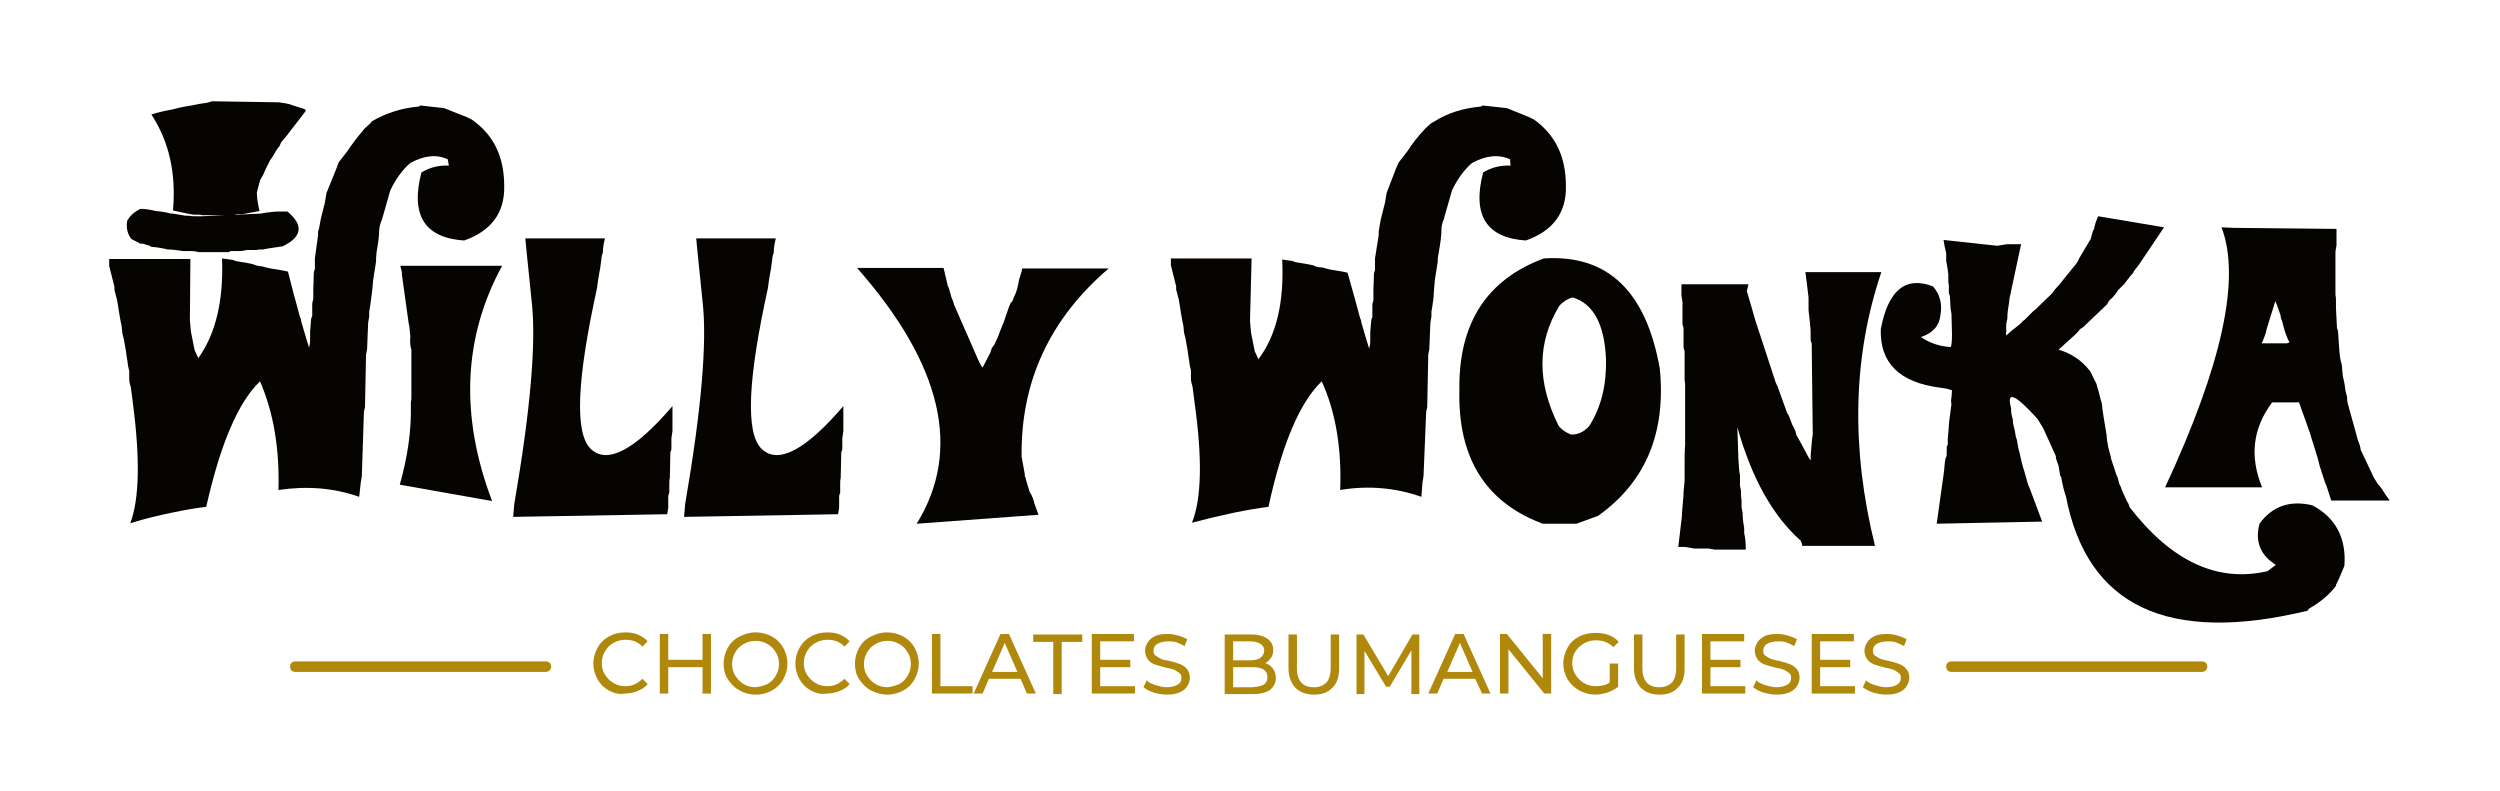 <?xml version="1.0" encoding="utf-8"?>
<!-- Generator: Adobe Illustrator 22.0.1, SVG Export Plug-In . SVG Version: 6.00 Build 0)  -->
<svg version="1.1" id="Capa_1" xmlns="http://www.w3.org/2000/svg" xmlns:xlink="http://www.w3.org/1999/xlink" x="0px" y="0px"
	 viewBox="0 0 474 150" style="enable-background:new 0 0 474 150;" xml:space="preserve">
<style type="text/css">
	.st0{fill:#EFB810;}
	.st1{fill:#B0880C;}
	.st2{fill:#050400;}
</style>
<rect x="601" y="102" class="st0" width="34.5" height="34.5"/>
<rect x="601" y="173" class="st1" width="34.5" height="34.5"/>
<rect x="601" y="234.3" class="st2" width="34.5" height="34.5"/>
<g>
	<g>
		<path class="st2" d="M79.4,20.2l0.3-0.2l4.5,0.5l4.3,1.7l1,0.5c4.1,2.9,6.1,7,6.1,12.6c0.1,5.1-2.5,8.5-7.6,10.3
			c-7.5-0.5-10.2-4.8-8.1-12.9c1.5-0.9,3.2-1.4,5.2-1.3l-0.2-1.2c-2.2-1-4.5-0.7-7.1,0.7c-1.4,1.2-2.7,2.9-3.8,5.2l-1.6,5.6
			c-0.2,0.4-0.4,1-0.5,1.8c0,1.2-0.2,2.6-0.5,4.3L71.3,49v0.6L71,51.5c-0.1,0.4-0.1,0.8-0.2,1.3c-0.1,0.5-0.1,1.2-0.2,2l-0.2,1.6
			l-0.2,1.5l-0.2,1.2V60l-0.2,1.2l-0.2,5l-0.2,1l-0.2,10l-0.2,0.9l-0.4,12.2l-0.2,1.2l-0.3,2.7c-4.8-1.7-9.9-2.1-15.3-1.3
			c0.2-7.8-0.9-14.6-3.5-20.6c-4.1,3.9-7.5,11.8-10.2,23.8c-1.9,0.2-4.1,0.6-6.5,1.1c-2.4,0.5-5,1.1-7.9,2c1.7-4.5,1.9-12,0.5-22.7
			l-0.2-1.6l-0.2-1.5l-0.2-0.7c-0.1-0.4-0.1-0.7-0.1-1.1c0-0.4,0-0.8,0-1.3l-0.2-0.8c-0.1-0.8-0.2-1.5-0.3-2
			c-0.1-0.5-0.1-1.1-0.3-1.9l-0.2-1.2l-0.3-1.2c-0.1-0.8-0.1-1.5-0.3-2.1c-0.1-0.6-0.2-1.2-0.3-1.7l-0.2-1.3l-0.2-1.2l-0.5-1.9v-0.6
			l-1-4v-1.3h15.4L36,60.7l0.2,2.2l0.7,3.5l0.7,1.5c3.3-4.6,4.8-10.9,4.5-18.9l2.1,0.3l0.5,0.2l2.4,0.4c0.5,0.1,1,0.2,1.4,0.4
			c0.4,0.1,0.8,0.2,1.2,0.2l0.7,0.2l0.9,0.2l2.4,0.4l0.9,0.2l1.1,4.3l0.2,0.7l1,3.7c0.1,0.1,0.2,0.4,0.2,0.7l1,3.4l0.5,1.6
			c0.1-0.4,0.2-0.9,0.2-1.4c0-0.5,0-1.1,0-1.7l0.2-2.4l0.2-0.5v-2.4l0.2-0.8c0-0.4,0-1,0-1.9c0-0.8,0.1-1.9,0.1-3.2l0.2-0.6V49
			l0.6-4.4v-0.7l0.2-0.6l0.3-1.7l0.3-1.2l0.2-0.8l0.3-1.2l0.3-1.8l1.9-4.7l0.4-1.1l1.7-2.2c0.8-1.2,1.9-2.7,3.3-4.3l1-0.9l0.3-0.4
			C73.1,21.5,76,20.5,79.4,20.2z M24.1,41.9c0.6-1.1,1.5-1.8,2.5-2.3c0.8,0,1.7,0.1,2.9,0.4c1.2,0.1,2.2,0.3,2.9,0.5h0.4l2.4,0.4
			h0.7c0.3,0.1,0.7,0.1,1.1,0.1c0.4,0,0.8,0,1.3,0l11.1-0.5l1.2-0.2c0.8-0.1,1.6-0.2,2.2-0.2c0.7,0,1.2,0,1.7,0
			c3.1,2.6,2.8,4.8-0.9,6.6l-2.7,0.4l-1,0.2h-0.7l-0.6,0.1h-1.8c-0.4,0.1-0.9,0.2-1.4,0.2c-0.5,0-1.1,0-1.7,0l-0.3,0.2h-5.7
			c-0.5-0.1-0.9-0.2-1.4-0.2c-0.5,0-1,0-1.6,0c-1.2-0.2-2.2-0.3-2.9-0.3c-0.8-0.2-1.8-0.4-3.1-0.5l-0.3-0.2l-1.3-0.4h-0.5l-1.7-0.9
			C24.2,44.4,23.9,43.3,24.1,41.9z M39.6,19.4l0.6-0.2l12.7,0.2c0.4,0.1,0.8,0.1,1.3,0.2c0.5,0.1,0.9,0.2,1.4,0.4l2.2,0.7L58,21
			l-3.7,4.8l-1,1.2l-0.3,0.7c-0.4,0.4-0.8,1.1-1.3,2l-0.5,0.7l-0.9,1.8c-0.2,0.4-0.3,0.8-0.5,1.1c-0.2,0.3-0.3,0.6-0.5,0.9l-0.6,2.3
			c0,1.1,0.2,2.2,0.5,3.5l-1,0.2l-1.1,0.2L46,40.6h-1.1l-0.7,0.2h-5.9c-0.2-0.1-0.5-0.1-0.7-0.1c-0.3,0-0.6,0-0.9,0
			c-0.8-0.1-1.4-0.3-2.1-0.4c-0.6-0.1-1.2-0.3-1.8-0.4c0.6-7-0.7-13-4.1-18.2c1-0.3,2.1-0.6,3.2-0.8c0.7-0.1,1.4-0.3,2.2-0.5l1-0.2
			l1.2-0.2l1-0.2C38.1,19.6,38.9,19.6,39.6,19.4z"/>
		<path class="st2" d="M76.2,51.6l-0.3-1.2h19.3c-7.4,13.6-8,28.5-1.9,44.6l-17.5-3.1c1.5-5.3,2.2-10.3,2.1-14.9v-0.7
			c0.1-0.4,0.1-0.7,0.1-1.1c0-0.4,0-0.8,0-1.2v-7.7c-0.2-0.5-0.3-1.4-0.2-2.5l-0.2-2l-0.1-0.4l-1.2-8.6L76.2,52V51.6z"/>
		<path class="st2" d="M97.5,95.6c3.1-18,4.2-30.8,3.3-38.5c-0.4-3.9-0.7-6.9-0.9-8.8c-0.2-2-0.3-3-0.3-3.1h15.1
			c-0.2,0.8-0.4,1.7-0.4,2.7l-0.2,0.6l-0.3,2.3c-0.1,0.4-0.1,0.7-0.2,1.1c-0.1,0.4-0.1,0.8-0.2,1.2l-0.2,1.5
			c-3.8,17.3-4.3,27.5-1.2,30.5c3.1,3,8.3,0.3,15.5-8.1v4.7l-0.2,1.4v2.1l-0.2,0.6l-0.1,4.8c-0.1,0.4-0.1,0.8-0.1,1.2
			c0,0.4,0,1,0,1.6l-0.2,0.6v2.3l-0.2,1.2L97.3,98L97.5,95.6z"/>
		<path class="st2" d="M129.9,95.6c3.1-18,4.2-30.8,3.3-38.5c-0.4-3.9-0.7-6.9-0.9-8.8c-0.2-2-0.3-3-0.3-3.1h15.1
			c-0.2,0.8-0.4,1.7-0.4,2.7l-0.2,0.6l-0.3,2.3c-0.1,0.4-0.1,0.7-0.2,1.1c-0.1,0.4-0.1,0.8-0.2,1.2l-0.2,1.5
			c-3.8,17.3-4.3,27.5-1.2,30.5c3.1,3,8.3,0.3,15.5-8.1v4.7l-0.2,1.4v2.1l-0.2,0.6l-0.1,4.8c-0.1,0.4-0.1,0.8-0.1,1.2
			c0,0.4,0,1,0,1.6l-0.2,0.6v2.3l-0.2,1.2L129.7,98L129.9,95.6z"/>
		<path class="st2" d="M173.8,99.3c8.6-13.9,4.9-30.1-11.3-48.5h16.4l0.8,3.4l0.2,0.4l0.5,1.8l0.3,0.7l0.2,0.7l4.6,10.5l0.5,1
			l0.3,0.4l1.5-2.9c0.1-0.5,0.3-1,0.7-1.4l0.7-1.5c0.3-0.9,0.7-1.8,1.1-2.8l1-2.9l0.3-0.7L192,57l0.2-0.6c0.5-0.9,0.8-2,1-3.3l0.3-1
			l0.2-0.6l0.1-0.6h16.4c-11.2,9.6-16.7,21.5-16.5,35.7l0.6,3.3v0.4c0.1,0.1,0.2,0.3,0.2,0.6l0.7,2.3c0.5,0.8,0.8,1.6,0.9,2.2
			l0.8,2.2L173.8,99.3z"/>
		<path class="st2" d="M280.8,20.2l0.3-0.2l4.6,0.5l4.2,1.7l1,0.5c4,2.9,6,7,6,12.6c0.1,5.1-2.5,8.5-7.6,10.3
			c-7.5-0.5-10.2-4.8-8.1-12.9c1.5-0.9,3.2-1.4,5.2-1.3l-0.1-1.2c-2.2-1-4.6-0.7-7.2,0.7c-1.4,1.2-2.7,2.9-3.8,5.2l-1.6,5.6
			c-0.2,0.5-0.4,1.1-0.4,1.8c0,1.2-0.2,2.6-0.5,4.3l-0.2,1.2v0.6l-0.3,1.9c-0.1,0.4-0.1,0.8-0.2,1.3c-0.1,0.5-0.1,1.2-0.2,2
			l-0.1,1.6l-0.2,1.5l-0.2,1.2V60l-0.2,1.2l-0.2,5l-0.2,1l-0.2,10l-0.2,0.9l-0.5,12.2l-0.2,1.2l-0.2,2.7c-4.8-1.7-10-2.2-15.4-1.3
			c0.3-8-0.9-14.9-3.5-20.6c-4.1,3.9-7.5,11.8-10.1,23.8c-4,0.5-8.8,1.5-14.5,3c1.8-4.5,2-12,0.5-22.7l-0.2-1.6l-0.2-1.5l-0.2-0.7
			c-0.1-0.4-0.1-0.7-0.1-1.1c0-0.4,0-0.8,0-1.3l-0.2-0.8c-0.1-0.8-0.2-1.5-0.3-2c-0.1-0.5-0.1-1.1-0.3-1.9l-0.2-1.2l-0.3-1.2
			c-0.1-0.8-0.1-1.5-0.3-2.1c-0.1-0.6-0.2-1.2-0.3-1.7l-0.2-1.3l-0.2-1.2l-0.5-1.9v-0.6l-1-4v-1.3h15.3l-0.3,11.9l0.2,2.2l0.7,3.5
			l0.7,1.5c3.4-4.5,4.9-10.8,4.5-18.9l2,0.3l0.5,0.2l2.4,0.4c0.6,0.1,1.1,0.2,1.4,0.4c0.4,0.1,0.8,0.2,1.3,0.2l0.7,0.2l0.8,0.2
			l2.4,0.4l0.9,0.2l1.2,4.3l0.2,0.7l1,3.7c0.1,0.1,0.2,0.4,0.2,0.7l1,3.4l0.5,1.6c0.1-0.4,0.2-0.9,0.2-1.4c0-0.5,0-1.1,0-1.7
			l0.2-2.4l0.2-0.5v-2.4l0.2-0.8c0-0.4,0-1,0-1.9c0-0.8,0.1-1.9,0.1-3.2l0.2-0.6V49l0.7-4.4v-0.7l0.1-0.6l0.3-1.7l0.3-1.2l0.2-0.8
			l0.3-1.2l0.3-1.8l1.8-4.7l0.5-1.1l1.7-2.2c0.8-1.3,1.9-2.7,3.4-4.3l1-0.9L272,23C274.5,21.4,277.5,20.5,280.8,20.2z"/>
		<path class="st2" d="M276.7,74c-0.2-12.7,5.2-21,16-25c12.1-0.8,19.4,6.2,22,20.9c1.2,12.2-2.7,21.5-11.7,27.9l-4.1,1.5h-6.4
			l-0.5-0.2C281.5,95,276.4,86.6,276.7,74z M304.5,68.1c-0.3-6.7-2.4-10.5-6.3-11.7c-0.9,0.2-1.7,0.7-2.5,1.5
			c-4.3,7-4.3,14.6-0.2,22.8c0.6,0.8,1.4,1.3,2.4,1.7c1.3,0,2.4-0.5,3.4-1.6C303.6,77.2,304.6,73,304.5,68.1z"/>
		<path class="st2" d="M342.9,56.4c-0.1-0.9-0.2-1.7-0.3-2.5c-0.1-0.8-0.2-1.6-0.3-2.3h14.4c-5.4,16-5.8,33.3-1.2,51.9h-13.8
			c0-0.3-0.1-0.6-0.3-1c-5.3-4.7-9.3-11.9-12-21.5l0.2,6c0.1,1.2,0.1,2.2,0.3,3.1v2l0.2,1c0,0.4,0,0.8,0,1c0,0.3,0.1,0.5,0.1,0.8
			v1.3l0.2,1c0,0.9,0.1,1.9,0.3,2.9v1c0.2,0.8,0.3,1.8,0.3,3.1h-5.9l-1.2-0.2h-2.7l-1.7-0.3h-1.3l0.7-5.9v-0.5l0.3-3.5v-0.5l0.2-2.1
			v-0.8c0-0.8,0-1.7,0-2.7c0-1,0-2.1,0.1-3.3V72.8l-0.1-0.8v-5.4l-0.2-0.7v-3.7l-0.2-0.7v-4.2l-0.2-1.3v-2.1h12.7l-0.3,1.3l1,3.4
			l0.4,1.4l0.2,0.7l3.9,11.9l0.3,0.6l1.8,5l0.4,0.7l0.6,1.6c0.1,0.2,0.3,0.5,0.4,0.8c0.2,0.3,0.3,0.7,0.4,1.2l0.8,1.4l1.6,3l0.3,0.4
			c0-0.6,0-1.3,0.1-2.1c0.1-0.8,0.1-1.8,0.3-2.8l-0.2-17.3l-0.2-0.5v-1c0-0.6,0-1.3-0.1-2.1c-0.1-0.8-0.2-1.7-0.3-2.7v-1.3
			L342.9,56.4z"/>
		<path class="st2" d="M397.6,41.5l0.2-0.5l12.5,2.1l-4.7,7l-1,1.3l-0.2,0.4c-0.5,0.5-1,1.2-1.6,2l-1.2,1.2c-0.5,0.8-1,1.4-1.7,2
			l-0.4,0.7L395,62l-0.6,0.4c-0.3,0.4-0.6,0.7-1,1.1l-3.1,2.8c2.4,0.7,4.4,2,6,4.1l1.2,2.4c0.1,0.4,0.2,0.9,0.4,1.4
			c0.1,0.5,0.3,1.1,0.4,1.6c0.2,0.5,0.3,1.1,0.3,1.6l0.3,2l0.3,1.8l0.2,1.2l0.1,1.1l0.2,1.2l0.5,1.9l0.1,0.5l1,3l0.2,0.4l0.3,1.2
			l0.3,0.6l0.2,0.6l0.9,2c0.1,0.1,0.1,0.3,0.3,0.5c0.1,0.2,0.2,0.5,0.3,0.8c7.9,10.2,16.6,14.3,26.1,12.1c0.5-0.4,1-0.7,1.6-1.2
			c-2.9-1.8-4-4.4-3.1-7.8c2.4-3.3,5.7-4.5,10-3.5c4.4,2.3,6.5,6.2,6.1,11.5l-1.1,2.6l-0.5,1v0.2c-1.3,1.7-3,3.1-5.1,4.3l-0.3,0.4
			c-26.6,6.4-41.8-0.9-45.8-21.7c-0.3-0.8-0.6-2-0.9-3.6l-0.2-0.4l-0.3-1.8l-0.5-1.4v-0.4l-2.4-5.3l-1.1-1.8c-4.3-4.7-5.9-5.4-5-2
			c0,0.8,0.1,1.4,0.3,2l0.1,1l0.3,1.2l0.2,1.2l0.2,0.6l0.3,1.7l0.2,0.7l0.4,1.8l0.3,1.1l0.2,0.6l0.7,2.5l0.3,0.7l2.4,6.4l-20,0.4
			l1.4-10c0.1-0.9,0.1-1.7,0.3-2.5c0.1-0.1,0.2-0.3,0.2-0.7c0-0.4,0-0.8,0-1.4l0.2-0.4v-1.1l0.1-1.1c0.1-0.9,0.1-2,0.3-3.2l0.3-2.3
			c-0.1-0.4-0.1-0.8,0-1.2c0-0.4,0.1-0.9,0.1-1.4c-0.3-0.1-0.6-0.2-1-0.3c-0.4-0.1-0.8-0.1-1.3-0.2c-7.7-1-11.4-4.7-11.2-11.1
			c1.4-7.4,4.7-10.1,9.9-8.1c1.3,1.5,1.8,3.3,1.4,5.5c-0.2,2-1.5,3.4-3.7,4.1c1.6,1.1,3.5,1.8,5.7,1.9c0.2-0.9,0.2-1.7,0.2-2.5
			l-0.1-3.8c-0.1-0.6-0.2-1.1-0.2-1.6l-0.1-1.8l-0.2-0.5v-1.6c-0.1-0.3-0.1-0.6-0.1-0.9c0-0.3,0-0.7,0-1.1c-0.1-0.5-0.1-1-0.2-1.4
			c-0.1-0.4-0.1-0.8-0.2-1.1L369,48l-0.3-1.3l-0.2-1.2l10.2,1.1l1.8-0.3h2.7l-2.2,10.3l-0.1,0.9l-0.2,1.3c-0.1,0.6-0.1,1.1-0.1,1.6
			c-0.2,0.7-0.3,1.5-0.2,2.4l-0.1,0.4l0.1,0.4c0.5-0.5,1.2-1.1,1.9-1.6c0.1-0.1,0.3-0.3,0.5-0.4c0.2-0.2,0.5-0.4,0.7-0.7l0.3-0.2
			l1.7-1.7l0.5-0.4l3.1-3l0.5-0.7l0.9-1l0.8-1l1.7-2.1c0.6-0.7,1-1.2,1.2-1.8l2.2-3.7l0.4-1.5l0.2-0.3l0.3-1.2L397.6,41.5z"/>
		<path class="st2" d="M421.2,43.1l2.3,0.1l19.5,0.2v3.1l-0.2,1.2v8.2c0.1,0.4,0.1,0.7,0.1,1.2c0,0.4,0,0.9,0,1.3l0.2,3.9
			c0.1,0.1,0.2,0.4,0.2,0.7l0.2,2.9c0.1,1.4,0.2,2.4,0.5,3.2l0.2,2.2c0.2,0.8,0.4,1.7,0.5,2.8l0.3,1.1c0,0.7,0.1,1.3,0.3,1.9
			l1.8,6.5c0.2,0.4,0.4,1,0.5,1.7l2.5,5.3l0.7,1.1l0.5,0.6l0.3,0.4l0.7,1.1l0.8,1.1H442l-0.9-2.8l-0.3-0.7l-1-3.1l-0.3-1.2l-0.2-0.7
			l-0.6-1.9l-0.5-1.6l-0.2-0.7l-2.1-5.9h-5.1c-3.7,4.9-4.3,10.3-1.9,16.1h-18.4C421.3,69.2,424.9,52.8,421.2,43.1z M431.7,57.8
			l-0.3-0.7l-1.4,4.5c-0.1,0.4-0.3,0.9-0.4,1.5c-0.2,0.6-0.4,1.2-0.8,2h4.8l0.5-0.2c-0.6-1-1-2.3-1.4-4c-0.2-0.4-0.3-0.8-0.3-1.1
			L431.7,57.8z"/>
	</g>
	<g>
		<path class="st1" d="M115.4,130.9c-0.9-0.5-1.6-1.2-2.1-2.1c-0.5-0.9-0.8-1.9-0.8-3s0.3-2.1,0.8-3c0.5-0.9,1.2-1.6,2.1-2.1
			s1.9-0.8,3.1-0.8c0.9,0,1.7,0.1,2.4,0.4s1.4,0.7,1.9,1.3l-1,1c-0.8-0.9-1.9-1.3-3.2-1.3c-0.8,0-1.6,0.2-2.3,0.6
			c-0.7,0.4-1.2,0.9-1.6,1.6c-0.4,0.7-0.6,1.4-0.6,2.2c0,0.8,0.2,1.6,0.6,2.2s0.9,1.2,1.6,1.6c0.7,0.4,1.4,0.6,2.3,0.6
			c1.3,0,2.3-0.5,3.2-1.4l1,1c-0.5,0.6-1.1,1-1.9,1.3c-0.7,0.3-1.5,0.5-2.4,0.5C117.3,131.7,116.3,131.4,115.4,130.9z"/>
		<path class="st1" d="M134.8,120.2v11.3h-1.6v-5h-6.5v5h-1.6v-11.3h1.6v4.9h6.5v-4.9H134.8z"/>
		<path class="st1" d="M140.2,130.9c-0.9-0.5-1.6-1.2-2.2-2.1s-0.8-1.9-0.8-3c0-1.1,0.3-2.1,0.8-3s1.2-1.6,2.2-2.1s1.9-0.8,3.1-0.8
			c1.1,0,2.2,0.3,3.1,0.8c0.9,0.5,1.6,1.2,2.1,2.1c0.5,0.9,0.8,1.9,0.8,3s-0.3,2.1-0.8,3c-0.5,0.9-1.2,1.6-2.1,2.1
			c-0.9,0.5-1.9,0.8-3.1,0.8C142.1,131.7,141.1,131.4,140.2,130.9z M145.5,129.7c0.7-0.4,1.2-0.9,1.6-1.6s0.6-1.4,0.6-2.2
			c0-0.8-0.2-1.6-0.6-2.2c-0.4-0.7-0.9-1.2-1.6-1.6c-0.7-0.4-1.4-0.6-2.2-0.6c-0.8,0-1.6,0.2-2.3,0.6c-0.7,0.4-1.2,0.9-1.6,1.6
			c-0.4,0.7-0.6,1.4-0.6,2.2c0,0.8,0.2,1.6,0.6,2.2s0.9,1.2,1.6,1.6c0.7,0.4,1.4,0.6,2.3,0.6C144.1,130.2,144.8,130,145.5,129.7z"/>
		<path class="st1" d="M153.7,130.9c-0.9-0.5-1.6-1.2-2.1-2.1c-0.5-0.9-0.8-1.9-0.8-3s0.3-2.1,0.8-3c0.5-0.9,1.2-1.6,2.1-2.1
			s1.9-0.8,3.1-0.8c0.9,0,1.7,0.1,2.4,0.4s1.4,0.7,1.9,1.3l-1,1c-0.8-0.9-1.9-1.3-3.2-1.3c-0.8,0-1.6,0.2-2.3,0.6
			c-0.7,0.4-1.2,0.9-1.6,1.6c-0.4,0.7-0.6,1.4-0.6,2.2c0,0.8,0.2,1.6,0.6,2.2s0.9,1.2,1.6,1.6c0.7,0.4,1.4,0.6,2.3,0.6
			c1.3,0,2.3-0.5,3.2-1.4l1,1c-0.5,0.6-1.1,1-1.9,1.3c-0.7,0.3-1.5,0.5-2.4,0.5C155.6,131.7,154.6,131.4,153.7,130.9z"/>
		<path class="st1" d="M165.1,130.9c-0.9-0.5-1.6-1.2-2.2-2.1s-0.8-1.9-0.8-3c0-1.1,0.3-2.1,0.8-3s1.2-1.6,2.2-2.1s1.9-0.8,3.1-0.8
			c1.1,0,2.2,0.3,3.1,0.8c0.9,0.5,1.6,1.2,2.1,2.1c0.5,0.9,0.8,1.9,0.8,3s-0.3,2.1-0.8,3c-0.5,0.9-1.2,1.6-2.1,2.1
			c-0.9,0.5-1.9,0.8-3.1,0.8C167.1,131.7,166.1,131.4,165.1,130.9z M170.5,129.7c0.7-0.4,1.2-0.9,1.6-1.6s0.6-1.4,0.6-2.2
			c0-0.8-0.2-1.6-0.6-2.2c-0.4-0.7-0.9-1.2-1.6-1.6c-0.7-0.4-1.4-0.6-2.2-0.6c-0.8,0-1.6,0.2-2.3,0.6c-0.7,0.4-1.2,0.9-1.6,1.6
			c-0.4,0.7-0.6,1.4-0.6,2.2c0,0.8,0.2,1.6,0.6,2.2s0.9,1.2,1.6,1.6c0.7,0.4,1.4,0.6,2.3,0.6C169.1,130.2,169.8,130,170.5,129.7z"/>
		<path class="st1" d="M176.7,120.2h1.6v9.9h6.1v1.4h-7.7V120.2z"/>
		<path class="st1" d="M193.5,128.7h-6l-1.2,2.8h-1.7l5.1-11.3h1.6l5.1,11.3h-1.7L193.5,128.7z M192.9,127.4l-2.4-5.5l-2.4,5.5
			H192.9z"/>
		<path class="st1" d="M199.8,121.7h-3.9v-1.4h9.3v1.4h-3.9v9.9h-1.6V121.7z"/>
		<path class="st1" d="M215.2,130.1v1.4H207v-11.3h8v1.4h-6.4v3.5h5.7v1.4h-5.7v3.6H215.2z"/>
		<path class="st1" d="M218.7,131.3c-0.8-0.3-1.4-0.6-1.9-1l0.6-1.3c0.4,0.4,1,0.7,1.7,0.9c0.7,0.2,1.4,0.4,2.1,0.4
			c0.9,0,1.6-0.2,2.1-0.5c0.5-0.3,0.7-0.7,0.7-1.3c0-0.4-0.1-0.7-0.4-0.9c-0.3-0.2-0.6-0.4-0.9-0.6c-0.4-0.1-0.9-0.3-1.6-0.4
			c-0.8-0.2-1.5-0.4-2.1-0.6s-1-0.5-1.3-0.9s-0.6-1-0.6-1.7c0-0.6,0.2-1.1,0.5-1.6c0.3-0.5,0.8-0.9,1.4-1.2c0.6-0.3,1.4-0.4,2.4-0.4
			c0.7,0,1.3,0.1,2,0.3c0.6,0.2,1.2,0.4,1.7,0.7l-0.5,1.3c-0.5-0.3-1-0.5-1.5-0.7s-1.1-0.2-1.6-0.2c-0.9,0-1.6,0.2-2.1,0.5
			c-0.5,0.3-0.7,0.8-0.7,1.3c0,0.4,0.1,0.7,0.4,0.9s0.6,0.4,1,0.6s0.9,0.3,1.6,0.4c0.8,0.2,1.5,0.4,2,0.6c0.5,0.2,1,0.5,1.3,0.9
			c0.4,0.4,0.6,1,0.6,1.7c0,0.6-0.2,1.1-0.5,1.6s-0.8,0.9-1.5,1.2c-0.7,0.3-1.5,0.4-2.4,0.4C220.3,131.7,219.4,131.5,218.7,131.3z"
			/>
		<path class="st1" d="M241.3,126.7c0.4,0.5,0.6,1.1,0.6,1.8c0,1-0.4,1.7-1.1,2.3c-0.7,0.5-1.8,0.8-3.2,0.8h-5.4v-11.3h5.1
			c1.3,0,2.3,0.3,3,0.8c0.7,0.5,1.1,1.2,1.1,2.1c0,0.6-0.1,1.1-0.4,1.5c-0.3,0.4-0.6,0.8-1.1,1C240.4,125.9,240.9,126.2,241.3,126.7
			z M233.8,121.6v3.6h3.3c0.8,0,1.5-0.2,1.9-0.5c0.4-0.3,0.7-0.8,0.7-1.3c0-0.6-0.2-1-0.7-1.3c-0.4-0.3-1.1-0.5-1.9-0.5H233.8z
			 M239.6,129.8c0.5-0.3,0.7-0.8,0.7-1.4c0-1.3-0.9-1.9-2.8-1.9h-3.7v3.8h3.7C238.4,130.2,239.1,130.1,239.6,129.8z"/>
		<path class="st1" d="M245.6,130.4c-0.8-0.9-1.3-2.1-1.3-3.7v-6.4h1.6v6.4c0,2.4,1.1,3.6,3.2,3.6c1,0,1.8-0.3,2.4-0.9
			c0.5-0.6,0.8-1.5,0.8-2.7v-6.4h1.6v6.4c0,1.6-0.4,2.9-1.3,3.7c-0.8,0.9-2,1.3-3.5,1.3S246.4,131.2,245.6,130.4z"/>
		<path class="st1" d="M267.6,131.5l0-8.2l-4.1,6.9h-0.7l-4.1-6.8v8.2h-1.5v-11.3h1.3l4.7,7.9l4.6-7.9h1.3l0,11.3H267.6z"/>
		<path class="st1" d="M279.7,128.7h-6l-1.2,2.8h-1.7l5.1-11.3h1.6l5.1,11.3H281L279.7,128.7z M279.2,127.4l-2.4-5.5l-2.4,5.5H279.2
			z"/>
		<path class="st1" d="M294.1,120.2v11.3h-1.3l-6.8-8.4v8.4h-1.6v-11.3h1.3l6.8,8.4v-8.4H294.1z"/>
		<path class="st1" d="M305.3,125.8h1.5v4.4c-0.6,0.5-1.2,0.8-2,1.1c-0.7,0.2-1.5,0.4-2.3,0.4c-1.1,0-2.2-0.3-3.1-0.8
			c-0.9-0.5-1.6-1.2-2.2-2.1c-0.5-0.9-0.8-1.9-0.8-3s0.3-2.1,0.8-3c0.5-0.9,1.2-1.6,2.2-2.1c0.9-0.5,2-0.7,3.1-0.7
			c0.9,0,1.7,0.1,2.5,0.4s1.4,0.7,1.9,1.3l-1,1c-0.9-0.9-2-1.3-3.3-1.3c-0.9,0-1.6,0.2-2.3,0.6s-1.2,0.9-1.6,1.5s-0.6,1.4-0.6,2.2
			c0,0.8,0.2,1.6,0.6,2.2s0.9,1.2,1.6,1.6c0.7,0.4,1.4,0.6,2.3,0.6c1,0,1.9-0.2,2.6-0.7V125.8z"/>
		<path class="st1" d="M311.1,130.4c-0.8-0.9-1.3-2.1-1.3-3.7v-6.4h1.6v6.4c0,2.4,1.1,3.6,3.2,3.6c1,0,1.8-0.3,2.4-0.9
			c0.5-0.6,0.8-1.5,0.8-2.7v-6.4h1.6v6.4c0,1.6-0.4,2.9-1.3,3.7c-0.8,0.9-2,1.3-3.5,1.3C313.1,131.7,311.9,131.2,311.1,130.4z"/>
		<path class="st1" d="M330.9,130.1v1.4h-8.2v-11.3h8v1.4h-6.4v3.5h5.7v1.4h-5.7v3.6H330.9z"/>
		<path class="st1" d="M334.3,131.3c-0.8-0.3-1.4-0.6-1.9-1l0.6-1.3c0.4,0.4,1,0.7,1.7,0.9c0.7,0.2,1.4,0.4,2.1,0.4
			c0.9,0,1.6-0.2,2.1-0.5c0.5-0.3,0.7-0.7,0.7-1.3c0-0.4-0.1-0.7-0.4-0.9c-0.3-0.2-0.6-0.4-0.9-0.6c-0.4-0.1-0.9-0.3-1.6-0.4
			c-0.8-0.2-1.5-0.4-2.1-0.6c-0.5-0.2-1-0.5-1.3-0.9s-0.6-1-0.6-1.7c0-0.6,0.2-1.1,0.5-1.6c0.3-0.5,0.8-0.9,1.4-1.2
			c0.6-0.3,1.4-0.4,2.4-0.4c0.7,0,1.3,0.1,2,0.3c0.6,0.2,1.2,0.4,1.7,0.7l-0.5,1.3c-0.5-0.3-1-0.5-1.5-0.7c-0.5-0.2-1.1-0.2-1.6-0.2
			c-0.9,0-1.6,0.2-2.1,0.5c-0.5,0.3-0.7,0.8-0.7,1.3c0,0.4,0.1,0.7,0.4,0.9s0.6,0.4,1,0.6c0.4,0.1,0.9,0.3,1.6,0.4
			c0.8,0.2,1.5,0.4,2,0.6c0.5,0.2,1,0.5,1.3,0.9c0.4,0.4,0.6,1,0.6,1.7c0,0.6-0.2,1.1-0.5,1.6s-0.8,0.9-1.5,1.2
			c-0.7,0.3-1.5,0.4-2.4,0.4C335.9,131.7,335.1,131.5,334.3,131.3z"/>
		<path class="st1" d="M351.7,130.1v1.4h-8.2v-11.3h8v1.4h-6.4v3.5h5.7v1.4h-5.7v3.6H351.7z"/>
		<path class="st1" d="M355.1,131.3c-0.8-0.3-1.4-0.6-1.9-1l0.6-1.3c0.4,0.4,1,0.7,1.7,0.9c0.7,0.2,1.4,0.4,2.1,0.4
			c0.9,0,1.6-0.2,2.1-0.5c0.5-0.3,0.7-0.7,0.7-1.3c0-0.4-0.1-0.7-0.4-0.9c-0.3-0.2-0.6-0.4-0.9-0.6c-0.4-0.1-0.9-0.3-1.6-0.4
			c-0.8-0.2-1.5-0.4-2.1-0.6c-0.5-0.2-1-0.5-1.3-0.9s-0.6-1-0.6-1.7c0-0.6,0.2-1.1,0.5-1.6c0.3-0.5,0.8-0.9,1.4-1.2
			c0.6-0.3,1.4-0.4,2.4-0.4c0.7,0,1.3,0.1,2,0.3c0.6,0.2,1.2,0.4,1.7,0.7l-0.5,1.3c-0.5-0.3-1-0.5-1.5-0.7c-0.5-0.2-1.1-0.2-1.6-0.2
			c-0.9,0-1.6,0.2-2.1,0.5c-0.5,0.3-0.7,0.8-0.7,1.3c0,0.4,0.1,0.7,0.4,0.9s0.6,0.4,1,0.6c0.4,0.1,0.9,0.3,1.6,0.4
			c0.8,0.2,1.5,0.4,2,0.6c0.5,0.2,1,0.5,1.3,0.9c0.4,0.4,0.6,1,0.6,1.7c0,0.6-0.2,1.1-0.5,1.6s-0.8,0.9-1.5,1.2
			c-0.7,0.3-1.5,0.4-2.4,0.4C356.7,131.7,355.9,131.5,355.1,131.3z"/>
	</g>
	<g>
		<g>
			<path class="st1" d="M103.4,127.4H56c-0.6,0-1-0.4-1-1s0.4-1,1-1h47.5c0.6,0,1,0.4,1,1S104,127.4,103.4,127.4z"/>
		</g>
		<g>
			<path class="st1" d="M417.5,127.4H370c-0.6,0-1-0.4-1-1s0.4-1,1-1h47.5c0.6,0,1,0.4,1,1S418,127.4,417.5,127.4z"/>
		</g>
	</g>
</g>
</svg>
